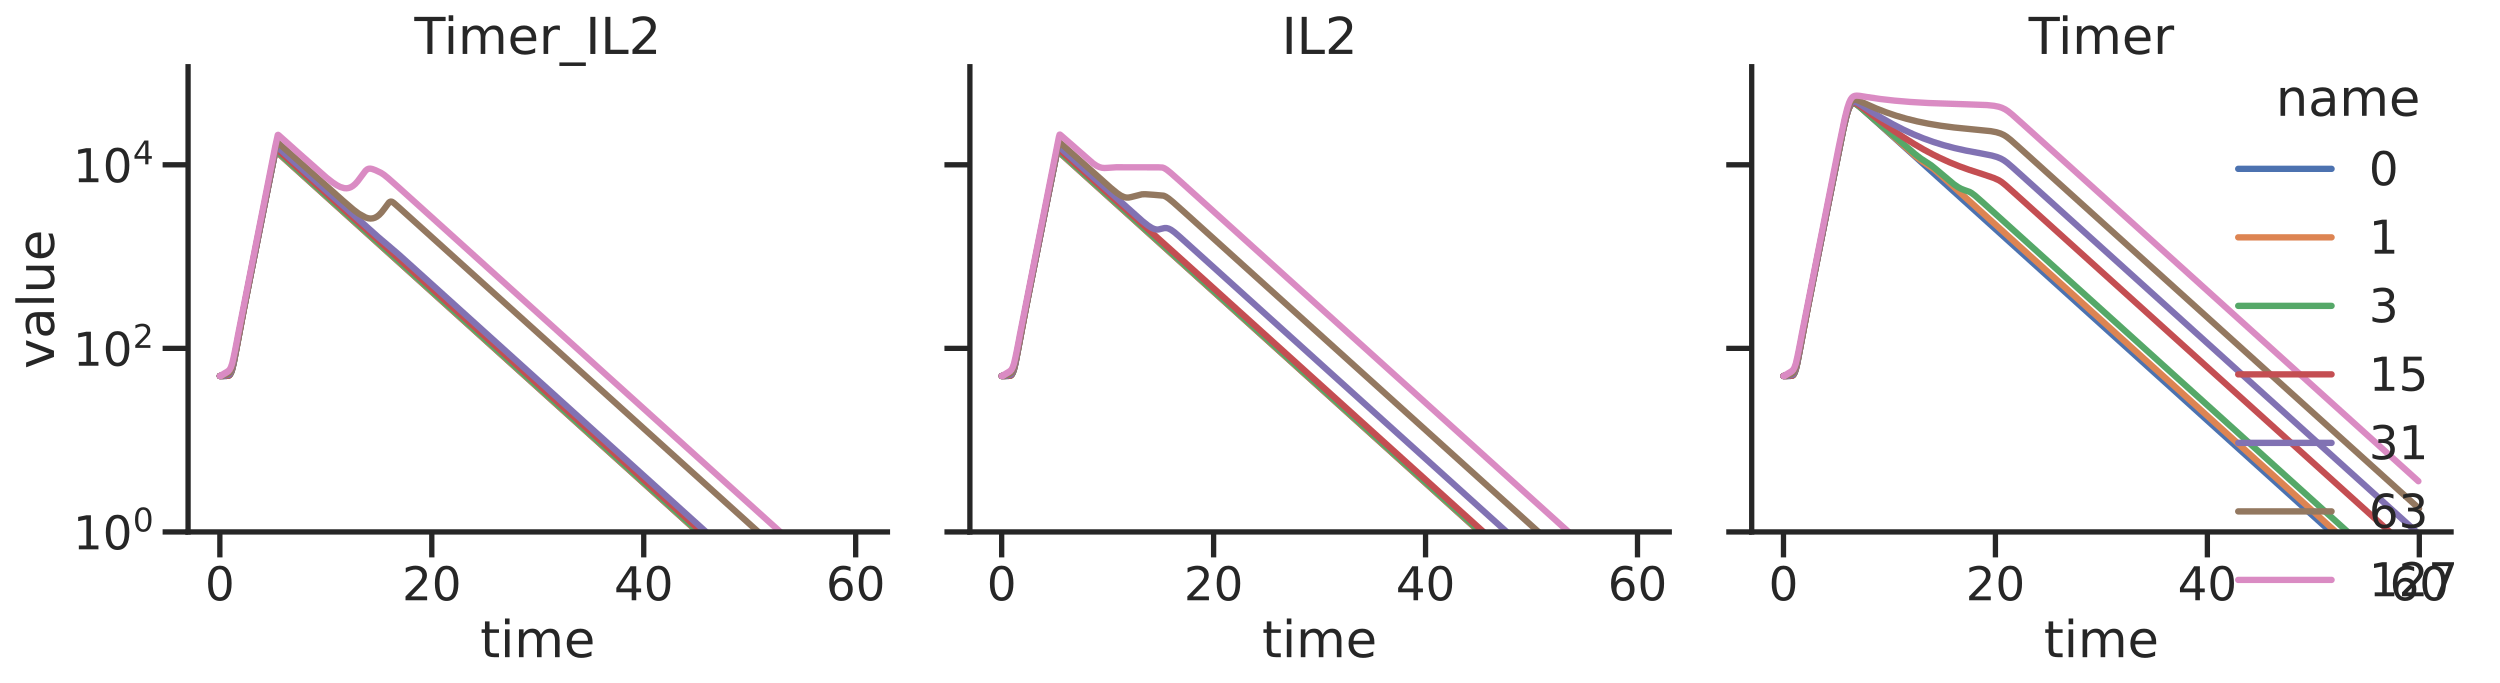 <?xml version="1.0" encoding="utf-8" standalone="no"?>
<!DOCTYPE svg PUBLIC "-//W3C//DTD SVG 1.1//EN"
  "http://www.w3.org/Graphics/SVG/1.1/DTD/svg11.dtd">
<!-- Created with matplotlib (https://matplotlib.org/) -->
<svg height="321.956pt" version="1.1" viewBox="0 0 1178.385 321.956" width="1178.385pt" xmlns="http://www.w3.org/2000/svg" xmlns:xlink="http://www.w3.org/1999/xlink">
 <defs>
  <style type="text/css">*{stroke-linecap:butt;stroke-linejoin:round;}</style>
 </defs>
 <g id="figure_1">
  <g id="patch_1">
   <path d="M 0 321.956 
L 1178.385 321.956 
L 1178.385 0 
L 0 0 
z
" style="fill:#ffffff;"/>
  </g>
  <g id="axes_1">
   <g id="patch_2">
    <path d="M 88.647 250.736 
L 418.291 250.736 
L 418.291 31.436 
L 88.647 31.436 
z
" style="fill:#ffffff;"/>
   </g>
   <g id="matplotlib.axis_1">
    <g id="xtick_1">
     <g id="line2d_1">
      <defs>
       <path d="M 0 0 
L 0 12 
" id="mcb91ad28e6" style="stroke:#262626;stroke-width:2.5;"/>
      </defs>
      <g>
       <use style="fill:#262626;stroke:#262626;stroke-width:2.5;" x="103.631" xlink:href="#mcb91ad28e6" y="250.736"/>
      </g>
     </g>
     <g id="text_1">
      <!-- 0 -->
      <g style="fill:#262626;" transform="translate(96.633 282.953)scale(0.22 -0.22)">
       <defs>
        <path d="M 31.781 66.406 
Q 24.172 66.406 20.328 58.906 
Q 16.5 51.422 16.5 36.375 
Q 16.5 21.391 20.328 13.891 
Q 24.172 6.391 31.781 6.391 
Q 39.453 6.391 43.281 13.891 
Q 47.125 21.391 47.125 36.375 
Q 47.125 51.422 43.281 58.906 
Q 39.453 66.406 31.781 66.406 
z
M 31.781 74.219 
Q 44.047 74.219 50.516 64.516 
Q 56.984 54.828 56.984 36.375 
Q 56.984 17.969 50.516 8.266 
Q 44.047 -1.422 31.781 -1.422 
Q 19.531 -1.422 13.062 8.266 
Q 6.594 17.969 6.594 36.375 
Q 6.594 54.828 13.062 64.516 
Q 19.531 74.219 31.781 74.219 
z
" id="DejaVuSans-48"/>
       </defs>
       <use xlink:href="#DejaVuSans-48"/>
      </g>
     </g>
    </g>
    <g id="xtick_2">
     <g id="line2d_2">
      <g>
       <use style="fill:#262626;stroke:#262626;stroke-width:2.5;" x="203.529" xlink:href="#mcb91ad28e6" y="250.736"/>
      </g>
     </g>
     <g id="text_2">
      <!-- 20 -->
      <g style="fill:#262626;" transform="translate(189.532 282.953)scale(0.22 -0.22)">
       <defs>
        <path d="M 19.188 8.297 
L 53.609 8.297 
L 53.609 0 
L 7.328 0 
L 7.328 8.297 
Q 12.938 14.109 22.625 23.891 
Q 32.328 33.688 34.812 36.531 
Q 39.547 41.844 41.422 45.531 
Q 43.312 49.219 43.312 52.781 
Q 43.312 58.594 39.234 62.25 
Q 35.156 65.922 28.609 65.922 
Q 23.969 65.922 18.812 64.312 
Q 13.672 62.703 7.812 59.422 
L 7.812 69.391 
Q 13.766 71.781 18.938 73 
Q 24.125 74.219 28.422 74.219 
Q 39.75 74.219 46.484 68.547 
Q 53.219 62.891 53.219 53.422 
Q 53.219 48.922 51.531 44.891 
Q 49.859 40.875 45.406 35.406 
Q 44.188 33.984 37.641 27.219 
Q 31.109 20.453 19.188 8.297 
z
" id="DejaVuSans-50"/>
       </defs>
       <use xlink:href="#DejaVuSans-50"/>
       <use x="63.623" xlink:href="#DejaVuSans-48"/>
      </g>
     </g>
    </g>
    <g id="xtick_3">
     <g id="line2d_3">
      <g>
       <use style="fill:#262626;stroke:#262626;stroke-width:2.5;" x="303.427" xlink:href="#mcb91ad28e6" y="250.736"/>
      </g>
     </g>
     <g id="text_3">
      <!-- 40 -->
      <g style="fill:#262626;" transform="translate(289.43 282.953)scale(0.22 -0.22)">
       <defs>
        <path d="M 37.797 64.312 
L 12.891 25.391 
L 37.797 25.391 
z
M 35.203 72.906 
L 47.609 72.906 
L 47.609 25.391 
L 58.016 25.391 
L 58.016 17.188 
L 47.609 17.188 
L 47.609 0 
L 37.797 0 
L 37.797 17.188 
L 4.891 17.188 
L 4.891 26.703 
z
" id="DejaVuSans-52"/>
       </defs>
       <use xlink:href="#DejaVuSans-52"/>
       <use x="63.623" xlink:href="#DejaVuSans-48"/>
      </g>
     </g>
    </g>
    <g id="xtick_4">
     <g id="line2d_4">
      <g>
       <use style="fill:#262626;stroke:#262626;stroke-width:2.5;" x="403.325" xlink:href="#mcb91ad28e6" y="250.736"/>
      </g>
     </g>
     <g id="text_4">
      <!-- 60 -->
      <g style="fill:#262626;" transform="translate(389.328 282.953)scale(0.22 -0.22)">
       <defs>
        <path d="M 33.016 40.375 
Q 26.375 40.375 22.484 35.828 
Q 18.609 31.297 18.609 23.391 
Q 18.609 15.531 22.484 10.953 
Q 26.375 6.391 33.016 6.391 
Q 39.656 6.391 43.531 10.953 
Q 47.406 15.531 47.406 23.391 
Q 47.406 31.297 43.531 35.828 
Q 39.656 40.375 33.016 40.375 
z
M 52.594 71.297 
L 52.594 62.312 
Q 48.875 64.062 45.094 64.984 
Q 41.312 65.922 37.594 65.922 
Q 27.828 65.922 22.672 59.328 
Q 17.531 52.734 16.797 39.406 
Q 19.672 43.656 24.016 45.922 
Q 28.375 48.188 33.594 48.188 
Q 44.578 48.188 50.953 41.516 
Q 57.328 34.859 57.328 23.391 
Q 57.328 12.156 50.688 5.359 
Q 44.047 -1.422 33.016 -1.422 
Q 20.359 -1.422 13.672 8.266 
Q 6.984 17.969 6.984 36.375 
Q 6.984 53.656 15.188 63.938 
Q 23.391 74.219 37.203 74.219 
Q 40.922 74.219 44.703 73.484 
Q 48.484 72.75 52.594 71.297 
z
" id="DejaVuSans-54"/>
       </defs>
       <use xlink:href="#DejaVuSans-54"/>
       <use x="63.623" xlink:href="#DejaVuSans-48"/>
      </g>
     </g>
    </g>
    <g id="text_5">
     <!-- time -->
     <g style="fill:#262626;" transform="translate(226.359 309.764)scale(0.24 -0.24)">
      <defs>
       <path d="M 18.312 70.219 
L 18.312 54.688 
L 36.812 54.688 
L 36.812 47.703 
L 18.312 47.703 
L 18.312 18.016 
Q 18.312 11.328 20.141 9.422 
Q 21.969 7.516 27.594 7.516 
L 36.812 7.516 
L 36.812 0 
L 27.594 0 
Q 17.188 0 13.234 3.875 
Q 9.281 7.766 9.281 18.016 
L 9.281 47.703 
L 2.688 47.703 
L 2.688 54.688 
L 9.281 54.688 
L 9.281 70.219 
z
" id="DejaVuSans-116"/>
       <path d="M 9.422 54.688 
L 18.406 54.688 
L 18.406 0 
L 9.422 0 
z
M 9.422 75.984 
L 18.406 75.984 
L 18.406 64.594 
L 9.422 64.594 
z
" id="DejaVuSans-105"/>
       <path d="M 52 44.188 
Q 55.375 50.25 60.062 53.125 
Q 64.75 56 71.094 56 
Q 79.641 56 84.281 50.016 
Q 88.922 44.047 88.922 33.016 
L 88.922 0 
L 79.891 0 
L 79.891 32.719 
Q 79.891 40.578 77.094 44.375 
Q 74.312 48.188 68.609 48.188 
Q 61.625 48.188 57.562 43.547 
Q 53.516 38.922 53.516 30.906 
L 53.516 0 
L 44.484 0 
L 44.484 32.719 
Q 44.484 40.625 41.703 44.406 
Q 38.922 48.188 33.109 48.188 
Q 26.219 48.188 22.156 43.531 
Q 18.109 38.875 18.109 30.906 
L 18.109 0 
L 9.078 0 
L 9.078 54.688 
L 18.109 54.688 
L 18.109 46.188 
Q 21.188 51.219 25.484 53.609 
Q 29.781 56 35.688 56 
Q 41.656 56 45.828 52.969 
Q 50 49.953 52 44.188 
z
" id="DejaVuSans-109"/>
       <path d="M 56.203 29.594 
L 56.203 25.203 
L 14.891 25.203 
Q 15.484 15.922 20.484 11.062 
Q 25.484 6.203 34.422 6.203 
Q 39.594 6.203 44.453 7.469 
Q 49.312 8.734 54.109 11.281 
L 54.109 2.781 
Q 49.266 0.734 44.188 -0.344 
Q 39.109 -1.422 33.891 -1.422 
Q 20.797 -1.422 13.156 6.188 
Q 5.516 13.812 5.516 26.812 
Q 5.516 40.234 12.766 48.109 
Q 20.016 56 32.328 56 
Q 43.359 56 49.781 48.891 
Q 56.203 41.797 56.203 29.594 
z
M 47.219 32.234 
Q 47.125 39.594 43.094 43.984 
Q 39.062 48.391 32.422 48.391 
Q 24.906 48.391 20.391 44.141 
Q 15.875 39.891 15.188 32.172 
z
" id="DejaVuSans-101"/>
      </defs>
      <use xlink:href="#DejaVuSans-116"/>
      <use x="39.209" xlink:href="#DejaVuSans-105"/>
      <use x="66.992" xlink:href="#DejaVuSans-109"/>
      <use x="164.404" xlink:href="#DejaVuSans-101"/>
     </g>
    </g>
   </g>
   <g id="matplotlib.axis_2">
    <g id="ytick_1">
     <g id="line2d_5">
      <defs>
       <path d="M 0 0 
L -12 0 
" id="m7617dd1697" style="stroke:#262626;stroke-width:2.5;"/>
      </defs>
      <g>
       <use style="fill:#262626;stroke:#262626;stroke-width:2.5;" x="88.647" xlink:href="#m7617dd1697" y="250.736"/>
      </g>
     </g>
     <g id="text_6">
      <!-- $\mathdefault{10^{0}}$ -->
      <g style="fill:#262626;" transform="translate(34.428 259.095)scale(0.22 -0.22)">
       <defs>
        <path d="M 12.406 8.297 
L 28.516 8.297 
L 28.516 63.922 
L 10.984 60.406 
L 10.984 69.391 
L 28.422 72.906 
L 38.281 72.906 
L 38.281 8.297 
L 54.391 8.297 
L 54.391 0 
L 12.406 0 
z
" id="DejaVuSans-49"/>
       </defs>
       <use transform="translate(0 0.766)" xlink:href="#DejaVuSans-49"/>
       <use transform="translate(63.623 0.766)" xlink:href="#DejaVuSans-48"/>
       <use transform="translate(128.203 39.047)scale(0.7)" xlink:href="#DejaVuSans-48"/>
      </g>
     </g>
    </g>
    <g id="ytick_2">
     <g id="line2d_6">
      <g>
       <use style="fill:#262626;stroke:#262626;stroke-width:2.5;" x="88.647" xlink:href="#m7617dd1697" y="164.204"/>
      </g>
     </g>
     <g id="text_7">
      <!-- $\mathdefault{10^{2}}$ -->
      <g style="fill:#262626;" transform="translate(34.428 172.562)scale(0.22 -0.22)">
       <use transform="translate(0 0.766)" xlink:href="#DejaVuSans-49"/>
       <use transform="translate(63.623 0.766)" xlink:href="#DejaVuSans-48"/>
       <use transform="translate(128.203 39.047)scale(0.7)" xlink:href="#DejaVuSans-50"/>
      </g>
     </g>
    </g>
    <g id="ytick_3">
     <g id="line2d_7">
      <g>
       <use style="fill:#262626;stroke:#262626;stroke-width:2.5;" x="88.647" xlink:href="#m7617dd1697" y="77.672"/>
      </g>
     </g>
     <g id="text_8">
      <!-- $\mathdefault{10^{4}}$ -->
      <g style="fill:#262626;" transform="translate(34.428 86.03)scale(0.22 -0.22)">
       <use transform="translate(0 0.684)" xlink:href="#DejaVuSans-49"/>
       <use transform="translate(63.623 0.684)" xlink:href="#DejaVuSans-48"/>
       <use transform="translate(128.203 38.966)scale(0.7)" xlink:href="#DejaVuSans-52"/>
      </g>
     </g>
    </g>
    <g id="text_9">
     <!-- value -->
     <g style="fill:#262626;" transform="translate(25.436 173.865)rotate(-90)scale(0.24 -0.24)">
      <defs>
       <path d="M 2.984 54.688 
L 12.5 54.688 
L 29.594 8.797 
L 46.688 54.688 
L 56.203 54.688 
L 35.688 0 
L 23.484 0 
z
" id="DejaVuSans-118"/>
       <path d="M 34.281 27.484 
Q 23.391 27.484 19.188 25 
Q 14.984 22.516 14.984 16.5 
Q 14.984 11.719 18.141 8.906 
Q 21.297 6.109 26.703 6.109 
Q 34.188 6.109 38.703 11.406 
Q 43.219 16.703 43.219 25.484 
L 43.219 27.484 
z
M 52.203 31.203 
L 52.203 0 
L 43.219 0 
L 43.219 8.297 
Q 40.141 3.328 35.547 0.953 
Q 30.953 -1.422 24.312 -1.422 
Q 15.922 -1.422 10.953 3.297 
Q 6 8.016 6 15.922 
Q 6 25.141 12.172 29.828 
Q 18.359 34.516 30.609 34.516 
L 43.219 34.516 
L 43.219 35.406 
Q 43.219 41.609 39.141 45 
Q 35.062 48.391 27.688 48.391 
Q 23 48.391 18.547 47.266 
Q 14.109 46.141 10.016 43.891 
L 10.016 52.203 
Q 14.938 54.109 19.578 55.047 
Q 24.219 56 28.609 56 
Q 40.484 56 46.344 49.844 
Q 52.203 43.703 52.203 31.203 
z
" id="DejaVuSans-97"/>
       <path d="M 9.422 75.984 
L 18.406 75.984 
L 18.406 0 
L 9.422 0 
z
" id="DejaVuSans-108"/>
       <path d="M 8.5 21.578 
L 8.5 54.688 
L 17.484 54.688 
L 17.484 21.922 
Q 17.484 14.156 20.5 10.266 
Q 23.531 6.391 29.594 6.391 
Q 36.859 6.391 41.078 11.031 
Q 45.312 15.672 45.312 23.688 
L 45.312 54.688 
L 54.297 54.688 
L 54.297 0 
L 45.312 0 
L 45.312 8.406 
Q 42.047 3.422 37.719 1 
Q 33.406 -1.422 27.688 -1.422 
Q 18.266 -1.422 13.375 4.438 
Q 8.5 10.297 8.5 21.578 
z
M 31.109 56 
z
" id="DejaVuSans-117"/>
      </defs>
      <use xlink:href="#DejaVuSans-118"/>
      <use x="59.18" xlink:href="#DejaVuSans-97"/>
      <use x="120.459" xlink:href="#DejaVuSans-108"/>
      <use x="148.242" xlink:href="#DejaVuSans-117"/>
      <use x="211.621" xlink:href="#DejaVuSans-101"/>
     </g>
    </g>
   </g>
   <g id="line2d_8">
    <path clip-path="url(#p10948d70e6)" d="M 103.631 177.228 
L 107.495 177.149 
L 108.047 176.9 
L 108.499 176.414 
L 108.951 175.545 
L 109.452 174.058 
L 110.153 171.14 
L 111.4 164.622 
L 114.871 146.141 
L 124.986 95.006 
L 129.796 71.278 
L 129.958 71.198 
L 130.359 71.486 
L 155.966 94.608 
L 403.214 317.836 
L 403.214 317.836 
" style="fill:none;stroke:#4c72b0;stroke-linecap:round;stroke-width:3;"/>
   </g>
   <g id="line2d_9">
    <path clip-path="url(#p10948d70e6)" d="M 103.631 177.228 
L 107.495 177.149 
L 108.047 176.9 
L 108.499 176.414 
L 108.951 175.545 
L 109.452 174.058 
L 110.153 171.14 
L 111.4 164.622 
L 114.871 146.141 
L 124.986 95.006 
L 129.796 71.278 
L 129.958 71.198 
L 130.359 71.486 
L 158.632 96.999 
L 403.171 317.782 
L 403.171 317.782 
" style="fill:none;stroke:#dd8452;stroke-linecap:round;stroke-width:3;"/>
   </g>
   <g id="line2d_10">
    <path clip-path="url(#p10948d70e6)" d="M 103.631 177.228 
L 107.495 177.149 
L 108.047 176.9 
L 108.499 176.414 
L 108.951 175.545 
L 109.452 174.058 
L 110.153 171.14 
L 111.4 164.622 
L 114.871 146.141 
L 124.938 95.244 
L 129.864 70.932 
L 130.01 70.866 
L 130.431 71.192 
L 178.071 114.152 
L 403.182 317.394 
L 403.182 317.394 
" style="fill:none;stroke:#55a868;stroke-linecap:round;stroke-width:3;"/>
   </g>
   <g id="line2d_11">
    <path clip-path="url(#p10948d70e6)" d="M 103.631 177.228 
L 107.495 177.149 
L 108.047 176.9 
L 108.197 176.773 
L 108.476 176.09 
L 108.916 175.286 
L 109.416 173.866 
L 110.083 171.193 
L 111.194 165.551 
L 115.738 141.567 
L 129.936 70.233 
L 130.093 70.042 
L 130.344 70.184 
L 133.211 72.763 
L 175.45 110.703 
L 204.582 136.908 
L 402.88 315.942 
L 402.88 315.942 
" style="fill:none;stroke:#c44e52;stroke-linecap:round;stroke-width:3;"/>
   </g>
   <g id="line2d_12">
    <path clip-path="url(#p10948d70e6)" d="M 103.631 177.228 
L 105.945 177.228 
L 106.071 176.856 
L 107.551 176.764 
L 108.077 176.512 
L 108.22 176.389 
L 108.455 175.767 
L 108.856 175.081 
L 109.321 173.861 
L 109.988 171.342 
L 110.712 167.641 
L 112.98 155.574 
L 113.159 154.517 
L 117.524 132.261 
L 130.18 68.971 
L 130.322 68.922 
L 130.752 69.259 
L 178.399 111.848 
L 182.852 115.618 
L 188.095 120.101 
L 202.405 133.007 
L 403.2 314.296 
L 403.2 314.296 
" style="fill:none;stroke:#8172b3;stroke-linecap:round;stroke-width:3;"/>
   </g>
   <g id="line2d_13">
    <path clip-path="url(#p10948d70e6)" d="M 103.631 177.228 
L 104.793 177.228 
L 104.901 176.856 
L 105.91 176.856 
L 106.071 176.491 
L 107.075 176.472 
L 107.242 176.099 
L 107.865 175.93 
L 108.245 175.659 
L 108.434 175.11 
L 108.856 174.42 
L 109.321 173.236 
L 109.647 171.854 
L 110.349 168.907 
L 111.317 163.843 
L 119.114 123.637 
L 130.473 66.963 
L 130.677 66.948 
L 131.219 67.405 
L 161.476 94.433 
L 166.542 98.788 
L 169.121 100.724 
L 172.324 102.5 
L 173.566 102.88 
L 174.665 103.012 
L 175.705 102.925 
L 176.695 102.625 
L 177.682 102.095 
L 178.677 101.327 
L 179.847 100.116 
L 181.202 98.357 
L 183.345 95.462 
L 183.883 95.076 
L 184.407 95.001 
L 184.851 95.148 
L 185.644 95.689 
L 188.058 97.81 
L 227.391 133.316 
L 403.211 292.057 
L 403.211 292.057 
" style="fill:none;stroke:#937860;stroke-linecap:round;stroke-width:3;"/>
   </g>
   <g id="line2d_14">
    <path clip-path="url(#p10948d70e6)" d="M 103.631 177.228 
L 104.163 177.228 
L 104.315 176.856 
L 104.754 176.856 
L 104.901 176.491 
L 105.344 176.491 
L 105.486 176.133 
L 105.929 176.133 
L 106.071 175.782 
L 106.514 175.78 
L 106.657 175.434 
L 107.1 175.417 
L 107.242 175.066 
L 107.685 174.977 
L 107.827 174.594 
L 108.27 174.3 
L 108.434 173.81 
L 108.856 173.159 
L 109.04 172.473 
L 109.441 171.399 
L 109.647 170.461 
L 110.104 168.484 
L 110.796 165.176 
L 111.782 160.1 
L 112.09 158.385 
L 129.685 69.263 
L 130.927 63.621 
L 131.099 63.564 
L 131.475 63.843 
L 140.367 71.788 
L 153.867 83.713 
L 156.793 85.999 
L 158.815 87.328 
L 160.366 88.121 
L 162.306 88.693 
L 163.393 88.746 
L 164.403 88.59 
L 165.39 88.216 
L 166.382 87.607 
L 167.441 86.699 
L 168.612 85.399 
L 170.073 83.44 
L 172.278 80.494 
L 173.071 79.829 
L 173.768 79.535 
L 174.535 79.479 
L 175.487 79.664 
L 176.995 80.226 
L 179.548 81.434 
L 180.999 82.384 
L 182.919 83.936 
L 188.286 88.693 
L 221.214 118.415 
L 403.029 282.567 
L 403.029 282.567 
" style="fill:none;stroke:#da8bc3;stroke-linecap:round;stroke-width:3;"/>
   </g>
   <g id="line2d_15"/>
   <g id="line2d_16"/>
   <g id="line2d_17"/>
   <g id="line2d_18"/>
   <g id="line2d_19"/>
   <g id="line2d_20"/>
   <g id="line2d_21"/>
   <g id="patch_3">
    <path d="M 88.647 250.736 
L 88.647 31.436 
" style="fill:none;stroke:#262626;stroke-linecap:square;stroke-linejoin:miter;stroke-width:2.5;"/>
   </g>
   <g id="patch_4">
    <path d="M 88.647 250.736 
L 418.291 250.736 
" style="fill:none;stroke:#262626;stroke-linecap:square;stroke-linejoin:miter;stroke-width:2.5;"/>
   </g>
   <g id="text_10">
    <!-- Timer_IL2 -->
    <g style="fill:#262626;" transform="translate(195.314 25.436)scale(0.24 -0.24)">
     <defs>
      <path d="M -0.297 72.906 
L 61.375 72.906 
L 61.375 64.594 
L 35.5 64.594 
L 35.5 0 
L 25.594 0 
L 25.594 64.594 
L -0.297 64.594 
z
" id="DejaVuSans-84"/>
      <path d="M 41.109 46.297 
Q 39.594 47.172 37.812 47.578 
Q 36.031 48 33.891 48 
Q 26.266 48 22.188 43.047 
Q 18.109 38.094 18.109 28.812 
L 18.109 0 
L 9.078 0 
L 9.078 54.688 
L 18.109 54.688 
L 18.109 46.188 
Q 20.953 51.172 25.484 53.578 
Q 30.031 56 36.531 56 
Q 37.453 56 38.578 55.875 
Q 39.703 55.766 41.062 55.516 
z
" id="DejaVuSans-114"/>
      <path d="M 50.984 -16.609 
L 50.984 -23.578 
L -0.984 -23.578 
L -0.984 -16.609 
z
" id="DejaVuSans-95"/>
      <path d="M 9.812 72.906 
L 19.672 72.906 
L 19.672 0 
L 9.812 0 
z
" id="DejaVuSans-73"/>
      <path d="M 9.812 72.906 
L 19.672 72.906 
L 19.672 8.297 
L 55.172 8.297 
L 55.172 0 
L 9.812 0 
z
" id="DejaVuSans-76"/>
     </defs>
     <use xlink:href="#DejaVuSans-84"/>
     <use x="57.959" xlink:href="#DejaVuSans-105"/>
     <use x="85.742" xlink:href="#DejaVuSans-109"/>
     <use x="183.154" xlink:href="#DejaVuSans-101"/>
     <use x="244.678" xlink:href="#DejaVuSans-114"/>
     <use x="285.791" xlink:href="#DejaVuSans-95"/>
     <use x="335.791" xlink:href="#DejaVuSans-73"/>
     <use x="365.283" xlink:href="#DejaVuSans-76"/>
     <use x="420.996" xlink:href="#DejaVuSans-50"/>
    </g>
   </g>
  </g>
  <g id="axes_2">
   <g id="patch_5">
    <path d="M 457.16 250.736 
L 786.804 250.736 
L 786.804 31.436 
L 457.16 31.436 
z
" style="fill:#ffffff;"/>
   </g>
   <g id="matplotlib.axis_3">
    <g id="xtick_5">
     <g id="line2d_22">
      <g>
       <use style="fill:#262626;stroke:#262626;stroke-width:2.5;" x="472.144" xlink:href="#mcb91ad28e6" y="250.736"/>
      </g>
     </g>
     <g id="text_11">
      <!-- 0 -->
      <g style="fill:#262626;" transform="translate(465.145 282.953)scale(0.22 -0.22)">
       <use xlink:href="#DejaVuSans-48"/>
      </g>
     </g>
    </g>
    <g id="xtick_6">
     <g id="line2d_23">
      <g>
       <use style="fill:#262626;stroke:#262626;stroke-width:2.5;" x="572.042" xlink:href="#mcb91ad28e6" y="250.736"/>
      </g>
     </g>
     <g id="text_12">
      <!-- 20 -->
      <g style="fill:#262626;" transform="translate(558.044 282.953)scale(0.22 -0.22)">
       <use xlink:href="#DejaVuSans-50"/>
       <use x="63.623" xlink:href="#DejaVuSans-48"/>
      </g>
     </g>
    </g>
    <g id="xtick_7">
     <g id="line2d_24">
      <g>
       <use style="fill:#262626;stroke:#262626;stroke-width:2.5;" x="671.94" xlink:href="#mcb91ad28e6" y="250.736"/>
      </g>
     </g>
     <g id="text_13">
      <!-- 40 -->
      <g style="fill:#262626;" transform="translate(657.942 282.953)scale(0.22 -0.22)">
       <use xlink:href="#DejaVuSans-52"/>
       <use x="63.623" xlink:href="#DejaVuSans-48"/>
      </g>
     </g>
    </g>
    <g id="xtick_8">
     <g id="line2d_25">
      <g>
       <use style="fill:#262626;stroke:#262626;stroke-width:2.5;" x="771.838" xlink:href="#mcb91ad28e6" y="250.736"/>
      </g>
     </g>
     <g id="text_14">
      <!-- 60 -->
      <g style="fill:#262626;" transform="translate(757.84 282.953)scale(0.22 -0.22)">
       <use xlink:href="#DejaVuSans-54"/>
       <use x="63.623" xlink:href="#DejaVuSans-48"/>
      </g>
     </g>
    </g>
    <g id="text_15">
     <!-- time -->
     <g style="fill:#262626;" transform="translate(594.871 309.764)scale(0.24 -0.24)">
      <use xlink:href="#DejaVuSans-116"/>
      <use x="39.209" xlink:href="#DejaVuSans-105"/>
      <use x="66.992" xlink:href="#DejaVuSans-109"/>
      <use x="164.404" xlink:href="#DejaVuSans-101"/>
     </g>
    </g>
   </g>
   <g id="matplotlib.axis_4">
    <g id="ytick_4">
     <g id="line2d_26">
      <g>
       <use style="fill:#262626;stroke:#262626;stroke-width:2.5;" x="457.16" xlink:href="#m7617dd1697" y="250.736"/>
      </g>
     </g>
    </g>
    <g id="ytick_5">
     <g id="line2d_27">
      <g>
       <use style="fill:#262626;stroke:#262626;stroke-width:2.5;" x="457.16" xlink:href="#m7617dd1697" y="164.204"/>
      </g>
     </g>
    </g>
    <g id="ytick_6">
     <g id="line2d_28">
      <g>
       <use style="fill:#262626;stroke:#262626;stroke-width:2.5;" x="457.16" xlink:href="#m7617dd1697" y="77.672"/>
      </g>
     </g>
    </g>
   </g>
   <g id="line2d_29">
    <path clip-path="url(#pb468dcee64)" d="M 472.144 177.228 
L 476.007 177.149 
L 476.559 176.9 
L 477.011 176.414 
L 477.463 175.545 
L 477.964 174.058 
L 478.666 171.14 
L 479.913 164.622 
L 483.383 146.141 
L 493.498 95.005 
L 498.305 71.217 
L 498.466 71.134 
L 498.864 71.419 
L 523.387 93.561 
L 771.633 317.692 
L 771.633 317.692 
" style="fill:none;stroke:#4c72b0;stroke-linecap:round;stroke-width:3;"/>
   </g>
   <g id="line2d_30">
    <path clip-path="url(#pb468dcee64)" d="M 472.144 177.228 
L 476.007 177.149 
L 476.559 176.9 
L 477.011 176.414 
L 477.463 175.545 
L 477.964 174.058 
L 478.666 171.14 
L 479.913 164.622 
L 483.383 146.141 
L 493.498 95.005 
L 498.305 71.217 
L 498.466 71.134 
L 498.864 71.419 
L 526.126 96.02 
L 771.778 317.808 
L 771.778 317.808 
" style="fill:none;stroke:#dd8452;stroke-linecap:round;stroke-width:3;"/>
   </g>
   <g id="line2d_31">
    <path clip-path="url(#pb468dcee64)" d="M 472.144 177.228 
L 476.007 177.149 
L 476.559 176.9 
L 477.011 176.414 
L 477.463 175.545 
L 477.964 174.058 
L 478.666 171.14 
L 479.913 164.622 
L 483.383 146.141 
L 493.45 95.243 
L 498.358 70.884 
L 498.505 70.789 
L 498.842 71.032 
L 513.612 84.36 
L 771.694 317.324 
L 771.694 317.324 
" style="fill:none;stroke:#55a868;stroke-linecap:round;stroke-width:3;"/>
   </g>
   <g id="line2d_32">
    <path clip-path="url(#pb468dcee64)" d="M 472.144 177.228 
L 476.007 177.149 
L 476.559 176.9 
L 476.71 176.773 
L 476.988 176.09 
L 477.428 175.286 
L 477.929 173.866 
L 478.595 171.193 
L 479.706 165.551 
L 484.25 141.567 
L 498.467 70.109 
L 498.631 69.969 
L 498.964 70.203 
L 510.399 80.505 
L 547.145 113.471 
L 568.599 132.768 
L 771.392 315.86 
L 771.392 315.86 
" style="fill:none;stroke:#c44e52;stroke-linecap:round;stroke-width:3;"/>
   </g>
   <g id="line2d_33">
    <path clip-path="url(#pb468dcee64)" d="M 472.144 177.228 
L 474.458 177.228 
L 474.584 176.856 
L 476.064 176.764 
L 476.589 176.512 
L 476.733 176.389 
L 476.967 175.767 
L 477.368 175.081 
L 477.833 173.861 
L 478.5 171.342 
L 479.225 167.641 
L 481.492 155.574 
L 481.671 154.517 
L 486.036 132.261 
L 498.692 68.883 
L 498.834 68.84 
L 499.265 69.18 
L 538.424 104.167 
L 541.145 106.318 
L 542.926 107.449 
L 544.058 107.932 
L 545.207 108.196 
L 546.114 108.157 
L 547.328 107.854 
L 548.921 107.489 
L 549.925 107.508 
L 550.909 107.776 
L 551.995 108.326 
L 553.521 109.416 
L 555.731 111.305 
L 568.528 122.845 
L 771.82 306.389 
L 771.82 306.389 
" style="fill:none;stroke:#8172b3;stroke-linecap:round;stroke-width:3;"/>
   </g>
   <g id="line2d_34">
    <path clip-path="url(#pb468dcee64)" d="M 472.144 177.228 
L 473.305 177.228 
L 473.413 176.856 
L 474.422 176.856 
L 474.584 176.491 
L 475.587 176.472 
L 475.755 176.099 
L 476.378 175.93 
L 476.758 175.659 
L 476.946 175.11 
L 477.368 174.42 
L 477.833 173.236 
L 478.159 171.854 
L 478.862 168.907 
L 479.83 163.843 
L 487.627 123.637 
L 498.987 66.853 
L 499.189 66.849 
L 499.792 67.362 
L 523.49 88.516 
L 526.537 91.004 
L 528.268 92.169 
L 529.877 92.899 
L 530.976 93.124 
L 532.044 93.11 
L 533.249 92.867 
L 538.304 91.587 
L 539.879 91.547 
L 543.854 91.823 
L 548.499 92.233 
L 549.526 92.697 
L 550.846 93.572 
L 552.981 95.322 
L 559.046 100.742 
L 771.452 292.513 
L 771.452 292.513 
" style="fill:none;stroke:#937860;stroke-linecap:round;stroke-width:3;"/>
   </g>
   <g id="line2d_35">
    <path clip-path="url(#pb468dcee64)" d="M 472.144 177.228 
L 472.675 177.228 
L 472.828 176.856 
L 473.267 176.856 
L 473.413 176.491 
L 473.856 176.491 
L 473.999 176.133 
L 474.441 176.133 
L 474.584 175.782 
L 475.027 175.78 
L 475.169 175.434 
L 475.612 175.417 
L 475.755 175.066 
L 476.197 174.977 
L 476.34 174.594 
L 476.783 174.3 
L 476.946 173.81 
L 477.368 173.159 
L 477.553 172.473 
L 477.953 171.399 
L 478.159 170.461 
L 478.617 168.484 
L 479.309 165.176 
L 480.295 160.1 
L 480.603 158.385 
L 499.115 64.583 
L 499.439 63.468 
L 499.611 63.426 
L 500.024 63.743 
L 515.243 77.041 
L 516.928 78.156 
L 518.244 78.774 
L 519.415 79.087 
L 520.623 79.189 
L 522.23 79.105 
L 526.225 78.839 
L 530.499 78.855 
L 542.341 78.868 
L 545.953 78.867 
L 547.965 78.976 
L 548.806 79.293 
L 549.961 80.01 
L 551.739 81.432 
L 556.213 85.391 
L 584.809 111.199 
L 771.618 279.861 
L 771.618 279.861 
" style="fill:none;stroke:#da8bc3;stroke-linecap:round;stroke-width:3;"/>
   </g>
   <g id="patch_6">
    <path d="M 457.16 250.736 
L 457.16 31.436 
" style="fill:none;stroke:#262626;stroke-linecap:square;stroke-linejoin:miter;stroke-width:2.5;"/>
   </g>
   <g id="patch_7">
    <path d="M 457.16 250.736 
L 786.804 250.736 
" style="fill:none;stroke:#262626;stroke-linecap:square;stroke-linejoin:miter;stroke-width:2.5;"/>
   </g>
   <g id="text_16">
    <!-- IL2 -->
    <g style="fill:#262626;" transform="translate(604.121 25.436)scale(0.24 -0.24)">
     <use xlink:href="#DejaVuSans-73"/>
     <use x="29.492" xlink:href="#DejaVuSans-76"/>
     <use x="85.205" xlink:href="#DejaVuSans-50"/>
    </g>
   </g>
  </g>
  <g id="axes_3">
   <g id="patch_8">
    <path d="M 825.672 250.736 
L 1155.316 250.736 
L 1155.316 31.436 
L 825.672 31.436 
z
" style="fill:#ffffff;"/>
   </g>
   <g id="matplotlib.axis_5">
    <g id="xtick_9">
     <g id="line2d_36">
      <g>
       <use style="fill:#262626;stroke:#262626;stroke-width:2.5;" x="840.656" xlink:href="#mcb91ad28e6" y="250.736"/>
      </g>
     </g>
     <g id="text_17">
      <!-- 0 -->
      <g style="fill:#262626;" transform="translate(833.658 282.953)scale(0.22 -0.22)">
       <use xlink:href="#DejaVuSans-48"/>
      </g>
     </g>
    </g>
    <g id="xtick_10">
     <g id="line2d_37">
      <g>
       <use style="fill:#262626;stroke:#262626;stroke-width:2.5;" x="940.554" xlink:href="#mcb91ad28e6" y="250.736"/>
      </g>
     </g>
     <g id="text_18">
      <!-- 20 -->
      <g style="fill:#262626;" transform="translate(926.557 282.953)scale(0.22 -0.22)">
       <use xlink:href="#DejaVuSans-50"/>
       <use x="63.623" xlink:href="#DejaVuSans-48"/>
      </g>
     </g>
    </g>
    <g id="xtick_11">
     <g id="line2d_38">
      <g>
       <use style="fill:#262626;stroke:#262626;stroke-width:2.5;" x="1040.452" xlink:href="#mcb91ad28e6" y="250.736"/>
      </g>
     </g>
     <g id="text_19">
      <!-- 40 -->
      <g style="fill:#262626;" transform="translate(1026.455 282.953)scale(0.22 -0.22)">
       <use xlink:href="#DejaVuSans-52"/>
       <use x="63.623" xlink:href="#DejaVuSans-48"/>
      </g>
     </g>
    </g>
    <g id="xtick_12">
     <g id="line2d_39">
      <g>
       <use style="fill:#262626;stroke:#262626;stroke-width:2.5;" x="1140.35" xlink:href="#mcb91ad28e6" y="250.736"/>
      </g>
     </g>
     <g id="text_20">
      <!-- 60 -->
      <g style="fill:#262626;" transform="translate(1126.353 282.953)scale(0.22 -0.22)">
       <use xlink:href="#DejaVuSans-54"/>
       <use x="63.623" xlink:href="#DejaVuSans-48"/>
      </g>
     </g>
    </g>
    <g id="text_21">
     <!-- time -->
     <g style="fill:#262626;" transform="translate(963.384 309.764)scale(0.24 -0.24)">
      <use xlink:href="#DejaVuSans-116"/>
      <use x="39.209" xlink:href="#DejaVuSans-105"/>
      <use x="66.992" xlink:href="#DejaVuSans-109"/>
      <use x="164.404" xlink:href="#DejaVuSans-101"/>
     </g>
    </g>
   </g>
   <g id="matplotlib.axis_6">
    <g id="ytick_7">
     <g id="line2d_40">
      <g>
       <use style="fill:#262626;stroke:#262626;stroke-width:2.5;" x="825.672" xlink:href="#m7617dd1697" y="250.736"/>
      </g>
     </g>
    </g>
    <g id="ytick_8">
     <g id="line2d_41">
      <g>
       <use style="fill:#262626;stroke:#262626;stroke-width:2.5;" x="825.672" xlink:href="#m7617dd1697" y="164.204"/>
      </g>
     </g>
    </g>
    <g id="ytick_9">
     <g id="line2d_42">
      <g>
       <use style="fill:#262626;stroke:#262626;stroke-width:2.5;" x="825.672" xlink:href="#m7617dd1697" y="77.672"/>
      </g>
     </g>
    </g>
   </g>
   <g id="line2d_43">
    <path clip-path="url(#p70a31e2b8a)" d="M 840.656 177.228 
L 844.52 177.149 
L 845.072 176.9 
L 845.524 176.414 
L 845.976 175.545 
L 846.477 174.058 
L 847.178 171.14 
L 848.425 164.622 
L 851.896 146.141 
L 862.011 95.006 
L 868.978 60.36 
L 870.397 54.418 
L 871.323 51.485 
L 872.04 49.942 
L 872.569 49.231 
L 873.134 48.825 
L 873.675 48.713 
L 874.284 48.824 
L 875.073 49.209 
L 876.294 50.09 
L 878.581 52.054 
L 891.763 63.941 
L 1140.01 288.071 
L 1140.01 288.071 
" style="fill:none;stroke:#4c72b0;stroke-linecap:round;stroke-width:3;"/>
   </g>
   <g id="line2d_44">
    <path clip-path="url(#p70a31e2b8a)" d="M 840.656 177.228 
L 844.52 177.149 
L 845.072 176.9 
L 845.524 176.414 
L 845.976 175.545 
L 846.477 174.058 
L 847.178 171.14 
L 848.425 164.622 
L 851.896 146.141 
L 862.011 95.006 
L 868.978 60.36 
L 870.397 54.418 
L 871.323 51.485 
L 872.04 49.942 
L 872.569 49.231 
L 873.134 48.825 
L 873.675 48.713 
L 874.284 48.824 
L 875.073 49.209 
L 876.294 50.09 
L 878.772 52.224 
L 903.749 74.364 
L 906.247 76.168 
L 911.422 79.638 
L 914.905 82.694 
L 955.73 119.549 
L 1140.042 285.955 
L 1140.042 285.955 
" style="fill:none;stroke:#dd8452;stroke-linecap:round;stroke-width:3;"/>
   </g>
   <g id="line2d_45">
    <path clip-path="url(#p70a31e2b8a)" d="M 840.656 177.228 
L 844.52 177.149 
L 845.072 176.9 
L 845.524 176.414 
L 845.976 175.545 
L 846.477 174.058 
L 847.178 171.14 
L 848.425 164.622 
L 851.896 146.141 
L 861.963 95.244 
L 868.945 60.527 
L 870.395 54.439 
L 871.233 51.739 
L 871.93 50.147 
L 872.615 49.197 
L 873.151 48.829 
L 873.711 48.724 
L 874.383 48.869 
L 875.202 49.298 
L 876.586 50.332 
L 879.888 53.207 
L 886.478 58.926 
L 896.534 67.323 
L 902.592 72.564 
L 905.505 74.805 
L 907.879 76.343 
L 910.225 77.876 
L 912.279 79.536 
L 920.942 86.833 
L 922.878 88.159 
L 924.376 88.981 
L 925.875 89.577 
L 928.372 90.45 
L 929.371 91.022 
L 931.097 92.337 
L 934.556 95.386 
L 984.984 140.911 
L 1140.325 281.161 
L 1140.325 281.161 
" style="fill:none;stroke:#55a868;stroke-linecap:round;stroke-width:3;"/>
   </g>
   <g id="line2d_46">
    <path clip-path="url(#p70a31e2b8a)" d="M 840.656 177.228 
L 844.52 177.149 
L 845.072 176.9 
L 845.222 176.773 
L 845.501 176.09 
L 845.941 175.286 
L 846.441 173.866 
L 847.108 171.193 
L 848.219 165.551 
L 852.763 141.567 
L 868.53 62.313 
L 870.161 55.166 
L 871.082 51.996 
L 871.765 50.28 
L 872.446 49.168 
L 873.037 48.644 
L 873.665 48.446 
L 874.237 48.497 
L 875.054 48.812 
L 876.295 49.573 
L 878.777 51.429 
L 886.947 57.583 
L 892.43 61.486 
L 897.391 64.814 
L 902.194 67.83 
L 906.816 70.524 
L 911.059 72.799 
L 914.226 74.358 
L 918.759 76.427 
L 923.503 78.357 
L 928.29 80.078 
L 935.044 82.269 
L 939.714 83.863 
L 942.189 84.971 
L 943.548 85.842 
L 945.406 87.344 
L 950.472 91.87 
L 1140.294 263.251 
L 1140.294 263.251 
" style="fill:none;stroke:#c44e52;stroke-linecap:round;stroke-width:3;"/>
   </g>
   <g id="line2d_47">
    <path clip-path="url(#p70a31e2b8a)" d="M 840.656 177.228 
L 842.97 177.228 
L 843.096 176.856 
L 844.576 176.764 
L 845.102 176.512 
L 845.245 176.389 
L 845.48 175.767 
L 845.881 175.081 
L 846.346 173.861 
L 847.013 171.342 
L 847.737 167.641 
L 850.005 155.574 
L 850.184 154.517 
L 854.549 132.261 
L 869.294 58.512 
L 870.548 53.427 
L 871.392 50.815 
L 872.047 49.392 
L 872.636 48.568 
L 873.162 48.152 
L 873.781 47.966 
L 874.42 48.018 
L 875.317 48.344 
L 876.78 49.168 
L 881.763 52.401 
L 887.171 55.73 
L 892.2 58.57 
L 897.079 61.074 
L 901.864 63.281 
L 906.584 65.215 
L 911.341 66.926 
L 916.118 68.416 
L 921.215 69.77 
L 926.646 70.978 
L 933.638 72.284 
L 938.86 73.321 
L 941.228 73.992 
L 943.08 74.741 
L 944.509 75.539 
L 946.147 76.729 
L 948.883 79.085 
L 965.628 94.192 
L 1139.95 251.579 
L 1139.95 251.579 
" style="fill:none;stroke:#8172b3;stroke-linecap:round;stroke-width:3;"/>
   </g>
   <g id="line2d_48">
    <path clip-path="url(#p70a31e2b8a)" d="M 840.656 177.228 
L 841.818 177.228 
L 841.926 176.856 
L 842.934 176.856 
L 843.096 176.491 
L 844.1 176.472 
L 844.267 176.099 
L 844.89 175.93 
L 845.27 175.659 
L 845.459 175.11 
L 845.881 174.42 
L 846.346 173.236 
L 846.672 171.854 
L 847.374 168.907 
L 848.342 163.843 
L 856.139 123.637 
L 869.546 56.82 
L 870.717 52.219 
L 871.582 49.676 
L 872.272 48.301 
L 872.881 47.548 
L 873.481 47.153 
L 874.104 47.01 
L 874.905 47.082 
L 876.027 47.438 
L 878.348 48.467 
L 884.202 51.065 
L 888.918 52.902 
L 893.669 54.519 
L 898.561 55.951 
L 903.638 57.208 
L 909 58.307 
L 914.741 59.26 
L 921.034 60.085 
L 928.714 60.854 
L 938.363 61.821 
L 940.99 62.32 
L 942.924 62.911 
L 944.448 63.604 
L 945.804 64.443 
L 947.657 65.89 
L 951.469 69.262 
L 1025.83 136.397 
L 1140.213 239.668 
L 1140.213 239.668 
" style="fill:none;stroke:#937860;stroke-linecap:round;stroke-width:3;"/>
   </g>
   <g id="line2d_49">
    <path clip-path="url(#p70a31e2b8a)" d="M 840.656 177.228 
L 841.188 177.228 
L 841.34 176.856 
L 841.779 176.856 
L 841.926 176.491 
L 842.369 176.491 
L 842.511 176.133 
L 842.954 176.133 
L 843.096 175.782 
L 843.539 175.78 
L 843.682 175.434 
L 844.125 175.417 
L 844.267 175.066 
L 844.71 174.977 
L 844.852 174.594 
L 845.295 174.3 
L 845.459 173.81 
L 845.881 173.159 
L 846.065 172.473 
L 846.466 171.399 
L 846.672 170.461 
L 847.129 168.484 
L 847.821 165.176 
L 848.807 160.1 
L 849.115 158.385 
L 866.71 69.263 
L 869.534 55.738 
L 870.739 50.949 
L 871.575 48.416 
L 872.321 46.839 
L 872.97 45.96 
L 873.597 45.456 
L 874.285 45.178 
L 875.179 45.075 
L 876.524 45.174 
L 880.092 45.748 
L 886.369 46.675 
L 892.982 47.426 
L 900.439 48.054 
L 909.097 48.565 
L 927.244 49.176 
L 936.533 49.521 
L 939.875 49.865 
L 942.076 50.309 
L 943.581 50.798 
L 945.144 51.549 
L 946.552 52.474 
L 948.596 54.136 
L 953.906 58.886 
L 1139.908 226.818 
L 1139.908 226.818 
" style="fill:none;stroke:#da8bc3;stroke-linecap:round;stroke-width:3;"/>
   </g>
   <g id="patch_9">
    <path d="M 825.672 250.736 
L 825.672 31.436 
" style="fill:none;stroke:#262626;stroke-linecap:square;stroke-linejoin:miter;stroke-width:2.5;"/>
   </g>
   <g id="patch_10">
    <path d="M 825.672 250.736 
L 1155.316 250.736 
" style="fill:none;stroke:#262626;stroke-linecap:square;stroke-linejoin:miter;stroke-width:2.5;"/>
   </g>
   <g id="text_22">
    <!-- Timer -->
    <g style="fill:#262626;" transform="translate(956.201 25.436)scale(0.24 -0.24)">
     <use xlink:href="#DejaVuSans-84"/>
     <use x="57.959" xlink:href="#DejaVuSans-105"/>
     <use x="85.742" xlink:href="#DejaVuSans-109"/>
     <use x="183.154" xlink:href="#DejaVuSans-101"/>
     <use x="244.678" xlink:href="#DejaVuSans-114"/>
    </g>
   </g>
  </g>
  <g id="legend_1">
   <g id="text_23">
    <!-- name -->
    <g style="fill:#262626;" transform="translate(1072.757 54.579)scale(0.24 -0.24)">
     <defs>
      <path d="M 54.891 33.016 
L 54.891 0 
L 45.906 0 
L 45.906 32.719 
Q 45.906 40.484 42.875 44.328 
Q 39.844 48.188 33.797 48.188 
Q 26.516 48.188 22.312 43.547 
Q 18.109 38.922 18.109 30.906 
L 18.109 0 
L 9.078 0 
L 9.078 54.688 
L 18.109 54.688 
L 18.109 46.188 
Q 21.344 51.125 25.703 53.562 
Q 30.078 56 35.797 56 
Q 45.219 56 50.047 50.172 
Q 54.891 44.344 54.891 33.016 
z
" id="DejaVuSans-110"/>
     </defs>
     <use xlink:href="#DejaVuSans-110"/>
     <use x="63.379" xlink:href="#DejaVuSans-97"/>
     <use x="124.658" xlink:href="#DejaVuSans-109"/>
     <use x="222.07" xlink:href="#DejaVuSans-101"/>
    </g>
   </g>
   <g id="line2d_50">
    <path d="M 1054.992 79.587 
L 1098.992 79.587 
" style="fill:none;stroke:#4c72b0;stroke-linecap:round;stroke-width:3;"/>
   </g>
   <g id="line2d_51"/>
   <g id="text_24">
    <!-- 0 -->
    <g style="fill:#262626;" transform="translate(1116.592 87.287)scale(0.22 -0.22)">
     <use xlink:href="#DejaVuSans-48"/>
    </g>
   </g>
   <g id="line2d_52">
    <path d="M 1054.992 111.878 
L 1098.992 111.878 
" style="fill:none;stroke:#dd8452;stroke-linecap:round;stroke-width:3;"/>
   </g>
   <g id="line2d_53"/>
   <g id="text_25">
    <!-- 1 -->
    <g style="fill:#262626;" transform="translate(1116.592 119.578)scale(0.22 -0.22)">
     <use xlink:href="#DejaVuSans-49"/>
    </g>
   </g>
   <g id="line2d_54">
    <path d="M 1054.992 144.17 
L 1098.992 144.17 
" style="fill:none;stroke:#55a868;stroke-linecap:round;stroke-width:3;"/>
   </g>
   <g id="line2d_55"/>
   <g id="text_26">
    <!-- 3 -->
    <g style="fill:#262626;" transform="translate(1116.592 151.87)scale(0.22 -0.22)">
     <defs>
      <path d="M 40.578 39.312 
Q 47.656 37.797 51.625 33 
Q 55.609 28.219 55.609 21.188 
Q 55.609 10.406 48.188 4.484 
Q 40.766 -1.422 27.094 -1.422 
Q 22.516 -1.422 17.656 -0.516 
Q 12.797 0.391 7.625 2.203 
L 7.625 11.719 
Q 11.719 9.328 16.594 8.109 
Q 21.484 6.891 26.812 6.891 
Q 36.078 6.891 40.938 10.547 
Q 45.797 14.203 45.797 21.188 
Q 45.797 27.641 41.281 31.266 
Q 36.766 34.906 28.719 34.906 
L 20.219 34.906 
L 20.219 43.016 
L 29.109 43.016 
Q 36.375 43.016 40.234 45.922 
Q 44.094 48.828 44.094 54.297 
Q 44.094 59.906 40.109 62.906 
Q 36.141 65.922 28.719 65.922 
Q 24.656 65.922 20.016 65.031 
Q 15.375 64.156 9.812 62.312 
L 9.812 71.094 
Q 15.438 72.656 20.344 73.438 
Q 25.25 74.219 29.594 74.219 
Q 40.828 74.219 47.359 69.109 
Q 53.906 64.016 53.906 55.328 
Q 53.906 49.266 50.438 45.094 
Q 46.969 40.922 40.578 39.312 
z
" id="DejaVuSans-51"/>
     </defs>
     <use xlink:href="#DejaVuSans-51"/>
    </g>
   </g>
   <g id="line2d_56">
    <path d="M 1054.992 176.462 
L 1098.992 176.462 
" style="fill:none;stroke:#c44e52;stroke-linecap:round;stroke-width:3;"/>
   </g>
   <g id="line2d_57"/>
   <g id="text_27">
    <!-- 15 -->
    <g style="fill:#262626;" transform="translate(1116.592 184.162)scale(0.22 -0.22)">
     <defs>
      <path d="M 10.797 72.906 
L 49.516 72.906 
L 49.516 64.594 
L 19.828 64.594 
L 19.828 46.734 
Q 21.969 47.469 24.109 47.828 
Q 26.266 48.188 28.422 48.188 
Q 40.625 48.188 47.75 41.5 
Q 54.891 34.812 54.891 23.391 
Q 54.891 11.625 47.562 5.094 
Q 40.234 -1.422 26.906 -1.422 
Q 22.312 -1.422 17.547 -0.641 
Q 12.797 0.141 7.719 1.703 
L 7.719 11.625 
Q 12.109 9.234 16.797 8.062 
Q 21.484 6.891 26.703 6.891 
Q 35.156 6.891 40.078 11.328 
Q 45.016 15.766 45.016 23.391 
Q 45.016 31 40.078 35.438 
Q 35.156 39.891 26.703 39.891 
Q 22.75 39.891 18.812 39.016 
Q 14.891 38.141 10.797 36.281 
z
" id="DejaVuSans-53"/>
     </defs>
     <use xlink:href="#DejaVuSans-49"/>
     <use x="63.623" xlink:href="#DejaVuSans-53"/>
    </g>
   </g>
   <g id="line2d_58">
    <path d="M 1054.992 208.754 
L 1098.992 208.754 
" style="fill:none;stroke:#8172b3;stroke-linecap:round;stroke-width:3;"/>
   </g>
   <g id="line2d_59"/>
   <g id="text_28">
    <!-- 31 -->
    <g style="fill:#262626;" transform="translate(1116.592 216.454)scale(0.22 -0.22)">
     <use xlink:href="#DejaVuSans-51"/>
     <use x="63.623" xlink:href="#DejaVuSans-49"/>
    </g>
   </g>
   <g id="line2d_60">
    <path d="M 1054.992 241.046 
L 1098.992 241.046 
" style="fill:none;stroke:#937860;stroke-linecap:round;stroke-width:3;"/>
   </g>
   <g id="line2d_61"/>
   <g id="text_29">
    <!-- 63 -->
    <g style="fill:#262626;" transform="translate(1116.592 248.746)scale(0.22 -0.22)">
     <use xlink:href="#DejaVuSans-54"/>
     <use x="63.623" xlink:href="#DejaVuSans-51"/>
    </g>
   </g>
   <g id="line2d_62">
    <path d="M 1054.992 273.338 
L 1098.992 273.338 
" style="fill:none;stroke:#da8bc3;stroke-linecap:round;stroke-width:3;"/>
   </g>
   <g id="line2d_63"/>
   <g id="text_30">
    <!-- 127 -->
    <g style="fill:#262626;" transform="translate(1116.592 281.038)scale(0.22 -0.22)">
     <defs>
      <path d="M 8.203 72.906 
L 55.078 72.906 
L 55.078 68.703 
L 28.609 0 
L 18.312 0 
L 43.219 64.594 
L 8.203 64.594 
z
" id="DejaVuSans-55"/>
     </defs>
     <use xlink:href="#DejaVuSans-49"/>
     <use x="63.623" xlink:href="#DejaVuSans-50"/>
     <use x="127.246" xlink:href="#DejaVuSans-55"/>
    </g>
   </g>
  </g>
 </g>
 <defs>
  <clipPath id="p10948d70e6">
   <rect height="219.3" width="329.644" x="88.647" y="31.436"/>
  </clipPath>
  <clipPath id="pb468dcee64">
   <rect height="219.3" width="329.644" x="457.16" y="31.436"/>
  </clipPath>
  <clipPath id="p70a31e2b8a">
   <rect height="219.3" width="329.644" x="825.672" y="31.436"/>
  </clipPath>
 </defs>
</svg>
